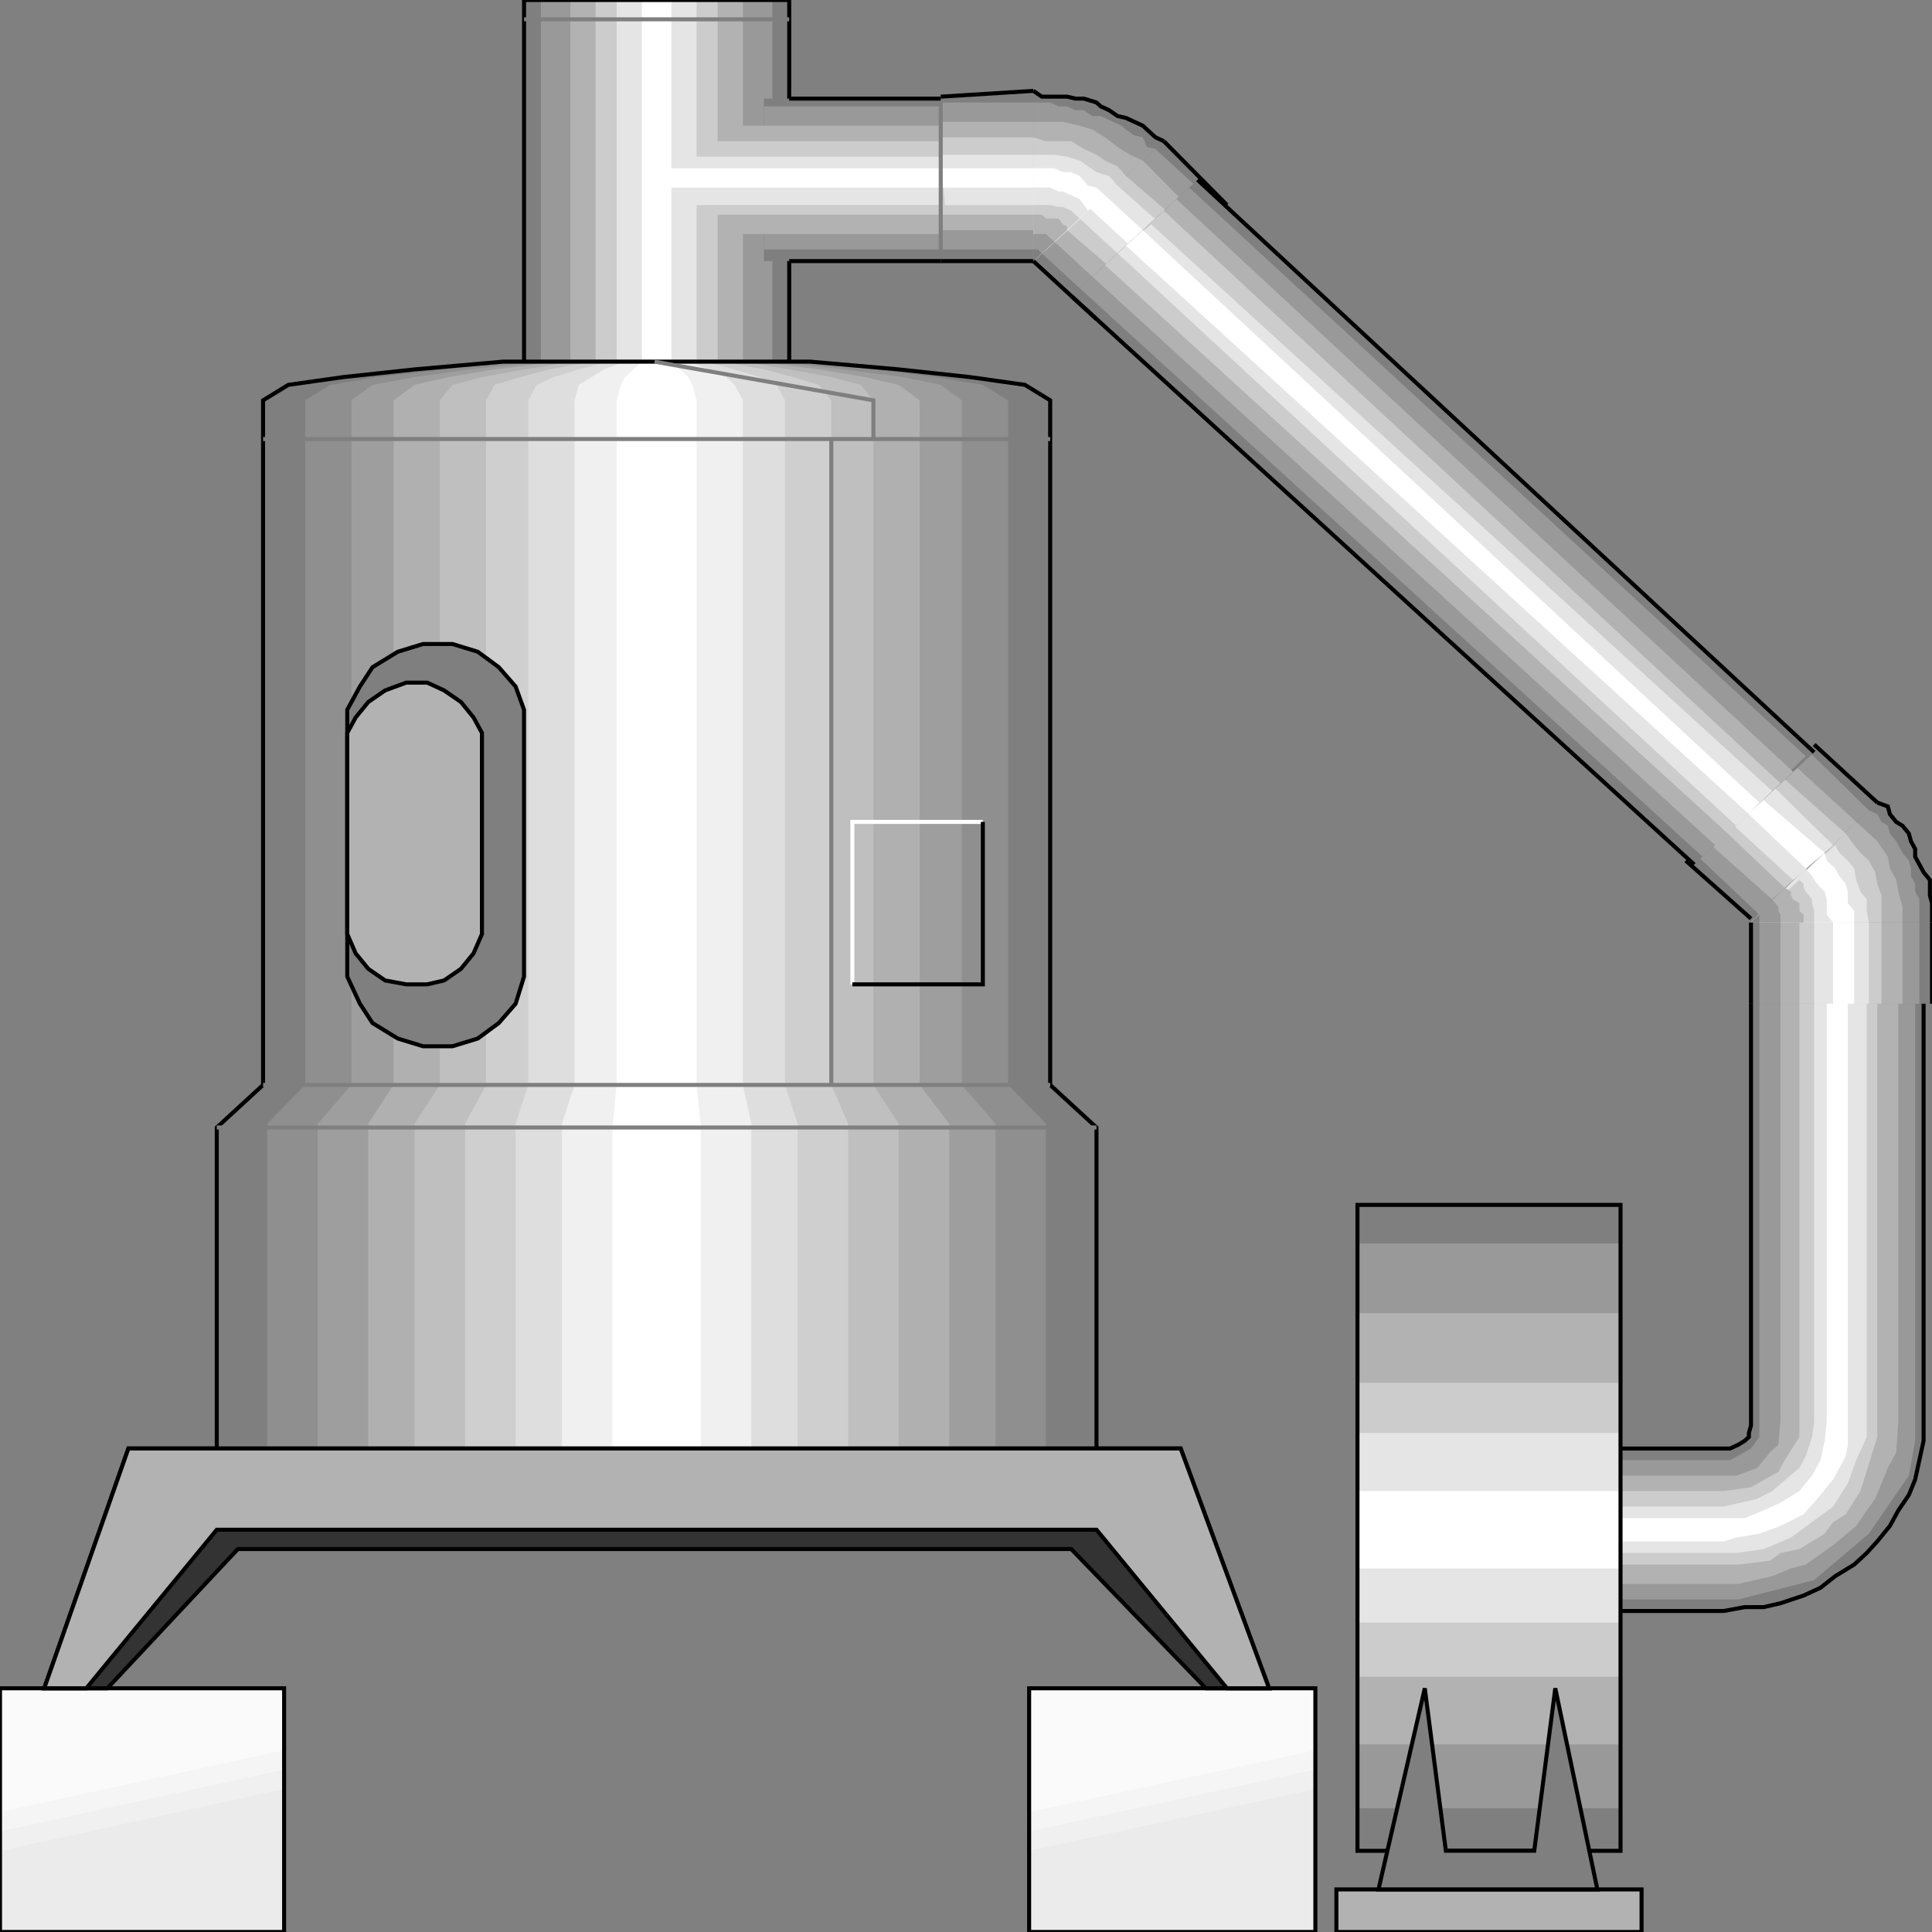 <svg width="150" height="150" viewBox="0 0 150 150" fill="none" xmlns="http://www.w3.org/2000/svg">
<rect x="0" y="0" width="150" height="150" fill="#808080" stroke="none"/>
<g clip-path="url(#clip0_2109_206009)">
<path d="M135.948 71.318L130.883 66.814L140.85 57.805L145.752 62.309L135.948 71.318Z" fill="#7F7F7F"/>
<path d="M135.947 71.622L145.751 62.312L146.568 62.613L146.732 63.213L147.222 63.814L147.712 64.114L148.202 64.715L148.366 65.316L148.692 65.916V66.517L149.019 67.117L149.346 67.718L149.836 68.319V68.919V69.52L150 70.12V71.021V71.622H135.947Z" fill="#7F7F7F"/>
<path d="M135.947 77.931V71.625H150V77.931H135.947Z" fill="#7F7F7F"/>
<path d="M149.347 110.362V77.93H135.948V110.662L135.784 111.263V111.563L134.314 112.464H122.386V125.077H133.824L138.235 124.476L142.484 122.374L146.732 118.47L148.693 114.867L149.347 110.362Z" fill="#7F7F7F"/>
<path d="M136.601 71.022L131.536 66.218L140.196 58.109L145.098 62.914L136.601 71.022Z" fill="#999999"/>
<path d="M135.947 71.623L145.098 62.914L145.751 63.214L146.078 63.815L146.568 64.115L146.732 64.716L147.222 65.317L147.385 65.617L147.712 66.217L148.202 66.818L148.366 67.419V68.019L148.692 68.62V69.22L149.019 69.821V70.422V71.022V71.623H135.947Z" fill="#999999"/>
<path d="M136.602 77.931V71.625H149.02V77.931H136.602Z" fill="#999999"/>
<path d="M133.824 124.176H134.967L139.706 122.975L140.85 122.674L145.098 119.071L148.203 114.566L148.693 111.864V77.93H136.601V111.563L135.948 112.464L134.314 113.365H122.386V124.176H133.824Z" fill="#999999"/>
<path d="M137.582 69.823L132.517 65.319L139.216 59.312L144.118 63.817L137.582 69.823Z" fill="#B2B2B2"/>
<path d="M135.947 71.62L144.117 63.812L145.098 64.713L145.751 65.314L146.568 66.515L146.732 67.416L147.222 68.317L147.385 69.218L147.712 70.419V71.62H135.947Z" fill="#B2B2B2"/>
<path d="M138.235 77.931V71.625H147.712V77.931H138.235Z" fill="#B2B2B2"/>
<path d="M133.824 122.975H122.386V114.566H134.804L136.438 113.966L137.418 112.765L138.072 112.164L138.235 110.362V77.93H147.386V110.362L147.222 112.765L146.569 113.966L146.079 115.167L145.588 116.368L144.935 117.269L144.118 118.47L142.32 119.972L140.196 121.473L139.052 121.774L137.582 122.374L134.967 122.975H133.824Z" fill="#B2B2B2"/>
<path d="M138.562 68.92L133.823 64.415L138.235 60.211L143.3 64.715L138.562 68.92Z" fill="#CCCCCC"/>
<path d="M135.947 71.618L143.3 64.711L143.954 65.612L144.444 66.212L145.098 66.813L145.588 67.714L145.751 68.615L146.078 69.516V70.417V71.618H135.947Z" fill="#CCCCCC"/>
<path d="M139.706 77.931V71.625H146.079V77.931H139.706Z" fill="#CCCCCC"/>
<path d="M133.824 121.473H134.967L137.418 121.173L138.235 120.572L139.706 120.272L141.667 119.071L142.32 118.17L143.301 117.569L144.445 115.768L145.098 113.665L145.752 111.563V77.93H139.706V111.563L138.562 113.365L138.072 114.266L135.948 115.467L133.824 115.768H122.386V121.473H133.824Z" fill="#CCCCCC"/>
<path d="M139.215 68.32L134.313 63.816L137.418 60.812L142.32 65.617L139.215 68.32Z" fill="#E5E5E5"/>
<path d="M135.947 71.623L142.483 65.617L142.81 66.218L143.464 66.818L143.954 67.419L144.117 68.32L144.444 69.221L144.934 69.821V70.722L145.098 71.623H135.947Z" fill="#E5E5E5"/>
<path d="M140.85 77.931V71.625H145.098V77.931H140.85Z" fill="#E5E5E5"/>
<path d="M133.824 120.572H122.386V116.969H133.824L136.438 116.368L137.582 115.768L139.706 113.966L140.196 113.065L140.686 111.563L140.85 110.362V77.93H144.935V111.563L144.118 113.365L143.464 115.167L142.32 116.969L140.686 118.17L139.052 119.371L136.928 120.272L134.804 120.572H133.824Z" fill="#E5E5E5"/>
<path d="M140.196 67.417L135.457 62.912L136.437 61.711L141.666 66.215L140.196 67.417Z" fill="white"/>
<path d="M135.947 71.624L141.666 66.219L141.83 66.819L142.483 67.42L142.81 68.021L143.3 68.621L143.464 69.222V70.123L143.954 70.723V71.624H135.947Z" fill="white"/>
<path d="M142.32 77.931V71.625H143.954V77.931H142.32Z" fill="white"/>
<path d="M133.824 119.671L134.804 119.371L136.601 119.071L138.235 118.47L140.033 117.569L141.34 116.068L142.32 114.867L143.301 113.065L143.464 112.164V77.93H141.83V110.362L141.667 111.864L141.34 113.365L140.686 114.566L139.706 115.768L138.235 116.668L136.928 117.269L135.458 117.87H122.386V119.671H133.824Z" fill="white"/>
<path d="M61.275 0V29.58H40.687V0H61.275Z" fill="#7F7F7F"/>
<path d="M59.967 0V29.58H41.993V0H59.967Z" fill="#999999"/>
<path d="M57.68 0V29.58H44.281V0H57.68Z" fill="#B2B2B2"/>
<path d="M55.719 0V29.58H46.242V0H55.719Z" fill="#CCCCCC"/>
<path d="M54.085 0V29.58H47.876V0H54.085Z" fill="#E5E5E5"/>
<path d="M52.124 0V29.58H49.837V0H52.124Z" fill="white"/>
<path d="M61.275 0V29.58H40.687V0H61.275Z" stroke="black" stroke-width="0.313"/>
<path d="M73.039 20.269H59.313V7.656H73.039V20.269Z" fill="#7F7F7F"/>
<path d="M80.229 20.268H73.039V7.505L80.229 7.055V20.268Z" fill="#7F7F7F"/>
<path d="M80.228 7.055L80.882 7.505H81.536H82.189H82.843L83.496 7.655H84.15L85.13 7.956L85.457 8.256L86.111 8.556L86.764 9.007L87.418 9.157L88.072 9.457L88.725 9.757L89.052 10.058L89.706 10.658L90.359 10.959L80.228 20.268V7.055Z" fill="#7F7F7F"/>
<path d="M85.13 24.775L80.228 20.27L90.359 10.961L95.261 15.916L85.13 24.775Z" fill="#7F7F7F"/>
<path d="M73.039 19.369H59.313V8.258H73.039V19.369Z" fill="#999999"/>
<path d="M80.229 19.372H73.039V7.961H80.229V19.372Z" fill="#999999"/>
<path d="M80.228 20.273V7.961H80.882H81.536L82.189 8.261H82.843L83.496 8.562H84.15L84.804 9.012H85.457L85.784 9.162L86.438 9.462L87.091 9.763L87.418 10.063L88.072 10.514L88.725 10.664L89.052 11.414L89.706 11.565L80.228 20.273Z" fill="#999999"/>
<path d="M85.785 24.175L80.883 19.671L89.706 11.562L94.608 16.067L85.785 24.175Z" fill="#999999"/>
<path d="M73.039 18.166H56.046V9.758H73.039V18.166Z" fill="#B2B2B2"/>
<path d="M80.229 17.869H73.039V9.461H80.229V17.869Z" fill="#B2B2B2"/>
<path d="M80.228 20.272V9.461H81.536H82.516L83.823 9.761L84.804 10.062L85.784 10.662L86.764 11.413L87.745 12.014L88.725 12.464L80.228 20.272Z" fill="#B2B2B2"/>
<path d="M86.765 23.272L81.863 18.767L88.726 12.461L93.628 17.416L86.765 23.272Z" fill="#B2B2B2"/>
<path d="M73.04 16.667H54.412V10.961H73.04V16.667Z" fill="#CCCCCC"/>
<path d="M80.229 16.67H73.039V10.664H80.229V16.67Z" fill="#CCCCCC"/>
<path d="M80.228 20.274V10.664L81.209 10.964H82.189H83.17L84.15 11.565L85.13 12.015L85.784 12.466L86.764 12.916L87.418 13.667L80.228 20.274Z" fill="#CCCCCC"/>
<path d="M88.072 22.373L82.843 17.868L87.418 13.664L92.647 18.169L88.072 22.373Z" fill="#CCCCCC"/>
<path d="M73.039 15.918H52.777V12.164H73.039V15.918Z" fill="#E5E5E5"/>
<path d="M80.229 15.919H73.366L73.039 12.016H80.229V15.919Z" fill="#E5E5E5"/>
<path d="M80.228 20.274V12.016H81.209H81.862L82.843 12.166L83.823 12.466L84.477 12.916L85.13 13.367L86.111 13.667L86.764 14.418L80.228 20.274Z" fill="#E5E5E5"/>
<path d="M88.725 21.471L83.823 16.967L86.764 14.414L91.666 18.768L88.725 21.471Z" fill="#E5E5E5"/>
<path d="M73.04 14.564H50.817V13.062H73.04V14.564Z" fill="white"/>
<path d="M80.229 14.564H73.039V13.062H80.229V14.564Z" fill="white"/>
<path d="M80.228 20.27V13.062H80.882H81.862L82.516 13.363H83.17L83.823 13.663L84.477 14.414L85.13 14.564L85.784 15.165L80.228 20.27Z" fill="white"/>
<path d="M89.706 20.87L84.478 16.065L85.785 15.164L90.687 19.669L89.706 20.87Z" fill="white"/>
<path d="M79.902 131.078H102.125V149.997H79.902V131.078Z" fill="#FAFAFA"/>
<path d="M0 131.078H22.059V149.997H0V131.078Z" fill="#FAFAFA"/>
<path d="M79.902 140.688L102.125 135.883V149.997H79.902V140.688Z" fill="#F5F5F5"/>
<path d="M0 140.688L22.059 135.883V149.997H0V140.688Z" fill="#F5F5F5"/>
<path d="M0 142.195L22.059 137.391V150.003H0V142.195Z" fill="#F0F0F0"/>
<path d="M79.902 142.195L102.125 137.391V150.003H79.902V142.195Z" fill="#F0F0F0"/>
<path d="M79.902 143.695L102.125 138.891V150.002H79.902V143.695Z" fill="#EBEBEB"/>
<path d="M0 143.695L22.059 138.891V150.002H0V143.695Z" fill="#EBEBEB"/>
<path d="M3.432 131.08L9.968 112.461H91.667L98.53 131.08H93.628L83.17 120.269H18.464L8.334 131.08H3.432Z" fill="#333333" stroke="black" stroke-width="0.313"/>
<path d="M81.536 31.081L79.575 29.88L75.327 29.279L69.771 28.679L62.908 28.078H55.065H46.895H39.052L32.19 28.679L26.634 29.279L22.386 29.88L20.425 31.081V84.234L16.83 87.538V112.463H85.131V87.538L81.536 84.234V31.081Z" fill="#7F7F7F"/>
<path d="M78.268 31.081L76.308 29.88L72.713 29.279L67.811 28.679L61.602 28.078H54.739H47.549H40.36L34.477 28.679L29.249 29.279L25.654 29.88L23.693 31.081V84.234L20.752 87.237V112.463H81.21V87.237L78.268 84.234V31.081Z" fill="#8F8F8F"/>
<path d="M74.673 31.081L73.039 29.88L70.098 29.279L65.522 28.679L60.294 28.078H54.085H47.876H41.993L36.438 28.679L32.189 29.279L28.921 29.88L27.287 31.081V84.234L24.673 87.237V112.463H77.287V87.237L74.673 84.234V31.081Z" fill="#9E9E9E"/>
<path d="M71.405 31.081L69.771 29.88L67.157 29.279L63.562 28.679L58.987 28.078H53.758H48.203H43.301L38.399 28.679L34.804 29.279L32.19 29.88L30.555 31.081V84.234L28.595 87.237V112.463H73.693V87.237L71.405 84.234V31.081Z" fill="#B0B0B0"/>
<path d="M67.81 31.081L66.83 29.88L64.542 29.279L61.274 28.679L57.68 28.078H53.105H48.856H44.608L40.686 28.679L37.418 29.279L35.131 29.88L34.15 31.081V84.234L32.19 87.237V112.463H69.771V87.237L67.81 84.234V31.081Z" fill="#BFBFBF"/>
<path d="M64.543 31.081L63.562 29.88L61.602 29.279L59.314 28.679L56.046 28.078H52.778H49.183H45.915L42.647 28.679L40.36 29.279L38.399 29.88L37.745 31.081V84.234L36.111 87.237V112.463H65.85V87.237L64.543 84.234V31.081Z" fill="#CFCFCF"/>
<path d="M60.947 31.081L60.294 29.88L58.986 29.279L57.026 28.679L54.738 28.078H52.45H49.836H47.222L44.934 28.679L42.973 29.279L41.666 29.88L41.013 31.081V84.234L40.032 87.237V112.463H61.928V87.237L60.947 84.234V31.081Z" fill="#DEDEDE"/>
<path d="M57.68 31.081L57.027 29.88L56.373 29.279L55.066 28.679L53.432 28.078H51.798H50.164H48.53L46.896 28.679L45.916 29.279L44.935 29.88L44.608 31.081V84.234L43.628 87.237V112.463H58.334V87.237L57.68 84.234V31.081Z" fill="#F0F0F0"/>
<path d="M54.085 31.081L53.758 29.88L53.431 29.279L52.778 28.679L52.124 28.078H51.47H50.49H49.836L49.183 28.679L48.529 29.279L48.202 29.88L47.876 31.081V84.234L47.549 87.538V112.463H54.412V87.538L54.085 84.234V31.081Z" fill="white"/>
<path d="M81.536 31.081L79.575 29.88L75.327 29.279L69.771 28.679L62.908 28.078H55.065H46.895H39.052L32.19 28.679L26.634 29.279L22.386 29.88L20.425 31.081V84.234L16.83 87.538V112.463H85.131V87.538L81.536 84.234V31.081Z" stroke="black" stroke-width="0.313"/>
<path d="M20.425 34.086H81.536" stroke="#7F7F7F" stroke-width="0.313"/>
<path d="M20.425 84.234H81.536" stroke="#7F7F7F" stroke-width="0.313"/>
<path d="M16.83 87.539H85.131" stroke="#7F7F7F" stroke-width="0.313"/>
<path d="M64.543 84.236V34.086" stroke="#7F7F7F" stroke-width="0.313"/>
<path d="M67.811 34.084V31.081L50.817 28.078" stroke="#7F7F7F" stroke-width="0.313"/>
<path d="M73.039 20.269V7.656" stroke="#7F7F7F" stroke-width="0.313"/>
<path d="M40.687 1.5H61.275" stroke="#7F7F7F" stroke-width="0.313"/>
<path d="M3.432 131.08L9.968 112.461H91.667L98.53 131.08H95.262L85.131 118.767H16.83L6.7 131.08H3.432Z" fill="#B2B2B2" stroke="black" stroke-width="0.313"/>
<path d="M79.902 131.078H102.125V149.997H79.902V131.078Z" stroke="black" stroke-width="0.313"/>
<path d="M0 131.078H22.059V149.997H0V131.078Z" stroke="black" stroke-width="0.313"/>
<path d="M131.536 67.114L83.17 22.97L92.974 13.961L140.85 58.405L131.536 67.114Z" fill="#7F7F7F"/>
<path d="M132.189 66.514L83.823 22.37L92.32 14.562L140.196 58.707L132.189 66.514Z" fill="#999999"/>
<path d="M133.17 65.619L84.804 21.475L91.34 15.469L139.215 59.913L133.17 65.619Z" fill="#B2B2B2"/>
<path d="M134.15 64.716L85.784 20.571L90.359 16.367L138.235 60.812L134.15 64.716Z" fill="#CCCCCC"/>
<path d="M134.804 64.111L86.765 19.666L89.379 17.414L137.582 61.408L134.804 64.111Z" fill="#E5E5E5"/>
<path d="M135.784 63.212L87.418 19.068L88.725 17.867L136.601 62.312L135.784 63.212Z" fill="white"/>
<path d="M92.974 13.961L140.849 58.405" stroke="black" stroke-width="0.313"/>
<path d="M131.536 67.121L83.17 22.977" stroke="black" stroke-width="0.313"/>
<path d="M135.947 71.618L140.196 67.414L140.686 68.015L140.849 68.315L141.339 68.916L141.666 69.216L141.83 69.817V70.417V71.018L142.32 71.618H135.947Z" fill="#E5E5E5"/>
<path d="M135.947 71.624L139.705 68.32L140.032 68.621V68.921L140.196 69.221L140.686 69.822V70.122L140.849 70.723V71.023V71.624H135.947Z" fill="#CCCCCC"/>
<path d="M135.947 71.625L138.562 68.922L139.052 69.222V69.522L139.215 69.823L139.705 70.123V70.423V70.724L140.032 71.024V71.625H135.947Z" fill="#B2B2B2"/>
<path d="M135.947 71.622L137.581 69.82L138.071 70.421V70.721L138.235 71.022V71.622H135.947Z" fill="#999999"/>
<path d="M135.947 71.624L136.601 71.023V71.324V71.624H135.947Z" fill="#7F7F7F"/>
<path d="M127.451 149.999H103.758V146.695H127.451V149.999Z" fill="#B2B2B2" stroke="black" stroke-width="0.313"/>
<path d="M80.228 20.268V14.562H80.882H81.536L82.189 14.863H82.516L83.17 15.163L83.823 15.463L84.15 15.914L84.477 16.364L80.228 20.268Z" fill="#E5E5E5"/>
<path d="M80.228 20.268V15.914H80.555H81.209H81.536L82.189 16.064H82.516L83.17 16.364L83.496 16.665L83.823 16.965L80.228 20.268Z" fill="#CCCCCC"/>
<path d="M80.228 20.268V16.664H80.555H80.882L81.209 16.964H81.536H82.189L82.516 17.415L82.843 17.565V17.865L80.228 20.268Z" fill="#B2B2B2"/>
<path d="M80.228 20.274V18.172H80.555H81.209L81.536 18.472L81.862 18.773L80.228 20.274Z" fill="#999999"/>
<path d="M80.228 20.268V19.367H80.555L80.882 19.668L80.228 20.268Z" fill="#7F7F7F"/>
<path d="M61.274 7.656H73.039" stroke="black" stroke-width="0.313"/>
<path d="M61.274 20.273H73.039" stroke="black" stroke-width="0.313"/>
<path d="M80.229 7.055L73.039 7.505" stroke="black" stroke-width="0.313"/>
<path d="M80.228 20.273L85.13 24.778" stroke="black" stroke-width="0.313"/>
<path d="M95.261 15.916L90.359 10.961" stroke="black" stroke-width="0.313"/>
<path d="M80.228 7.055L80.882 7.505H81.536H82.189H82.843L83.496 7.655H84.15L85.13 7.956L85.457 8.256L86.111 8.556L86.764 9.007L87.418 9.157L88.072 9.457L88.725 9.757L89.052 10.058L89.706 10.658L90.359 10.959" stroke="black" stroke-width="0.313"/>
<path d="M73.039 20.273H80.229" stroke="black" stroke-width="0.313"/>
<path d="M135.948 77.93V110.362V110.662L135.784 111.263V111.563L135.458 111.864L134.967 112.164L134.314 112.464H134.15H133.824H122.386" stroke="black" stroke-width="0.313"/>
<path d="M122.386 125.077H133.824L135.458 124.777H136.928L138.235 124.476L140.033 123.876L141.34 123.275L142.484 122.374L143.954 121.473L144.935 120.572L145.752 119.671L146.732 118.47L147.386 117.269L148.203 116.068L148.693 114.867L149.02 113.365L149.347 111.864V110.362V77.93" stroke="black" stroke-width="0.313"/>
<path d="M145.752 62.309L140.85 57.805" stroke="black" stroke-width="0.313"/>
<path d="M135.947 71.625V77.931" stroke="black" stroke-width="0.313"/>
<path d="M150 77.931V71.625" stroke="black" stroke-width="0.313"/>
<path d="M145.752 62.312L146.569 62.613L146.732 63.213L147.223 63.814L147.713 64.114L148.203 64.715L148.366 65.316L148.693 65.916V66.517L149.02 67.117L149.347 67.718L149.837 68.319V68.919V69.52L150 70.12V71.021V71.622" stroke="black" stroke-width="0.313"/>
<path d="M130.883 66.82L135.948 71.325" stroke="black" stroke-width="0.313"/>
<path d="M125.817 143.697H105.393V93.547H125.817V143.697Z" fill="#7F7F7F"/>
<path d="M125.817 140.391H105.393V96.547H125.817V140.391Z" fill="#999999"/>
<path d="M125.817 135.437H105.393V101.953H125.817V135.437Z" fill="#B2B2B2"/>
<path d="M125.817 130.182H105.393V107.359H125.817V130.182Z" fill="#CCCCCC"/>
<path d="M125.817 125.973H105.393V111.258H125.817V125.973Z" fill="#E5E5E5"/>
<path d="M125.817 121.772H105.393V115.766H125.817V121.772Z" fill="white"/>
<path d="M125.817 143.697H105.393V93.547H125.817V143.697Z" stroke="black" stroke-width="0.313"/>
<path d="M107.026 146.694L110.621 131.078L112.255 143.691H119.118L120.752 131.078L124.02 146.694H107.026Z" fill="#7F7F7F" stroke="black" stroke-width="0.313"/>
<path d="M28.922 79.429L27.941 77.928L26.961 75.826V55.105L27.941 53.303L28.922 51.802L30.883 50.601L32.843 50H35.131L37.092 50.601L38.726 51.802L40.033 53.303L40.686 55.105V75.826L40.033 77.928L38.726 79.429L37.092 80.631L35.131 81.231H32.843L30.883 80.631L28.922 79.429Z" fill="#7F7F7F" stroke="black" stroke-width="0.313"/>
<path d="M28.595 75.222L27.614 74.021L26.961 72.519V56.904L27.614 55.703L28.595 54.502L29.902 53.601L31.536 53H33.17L34.477 53.601L35.785 54.502L36.765 55.703L37.419 56.904V72.519L36.765 74.021L35.785 75.222L34.477 76.123L33.17 76.423H31.536L29.902 76.123L28.595 75.222Z" fill="#B2B2B2" stroke="black" stroke-width="0.313"/>
<path d="M66.177 76.425V63.812H76.308" stroke="white" stroke-width="0.313"/>
<path d="M66.177 76.425H76.308V63.812" stroke="black" stroke-width="0.313"/>
</g>
<defs>
<clipPath id="clip0_2109_206009">
<rect width="150" height="150" fill="white"/>
</clipPath>
</defs>
</svg>
